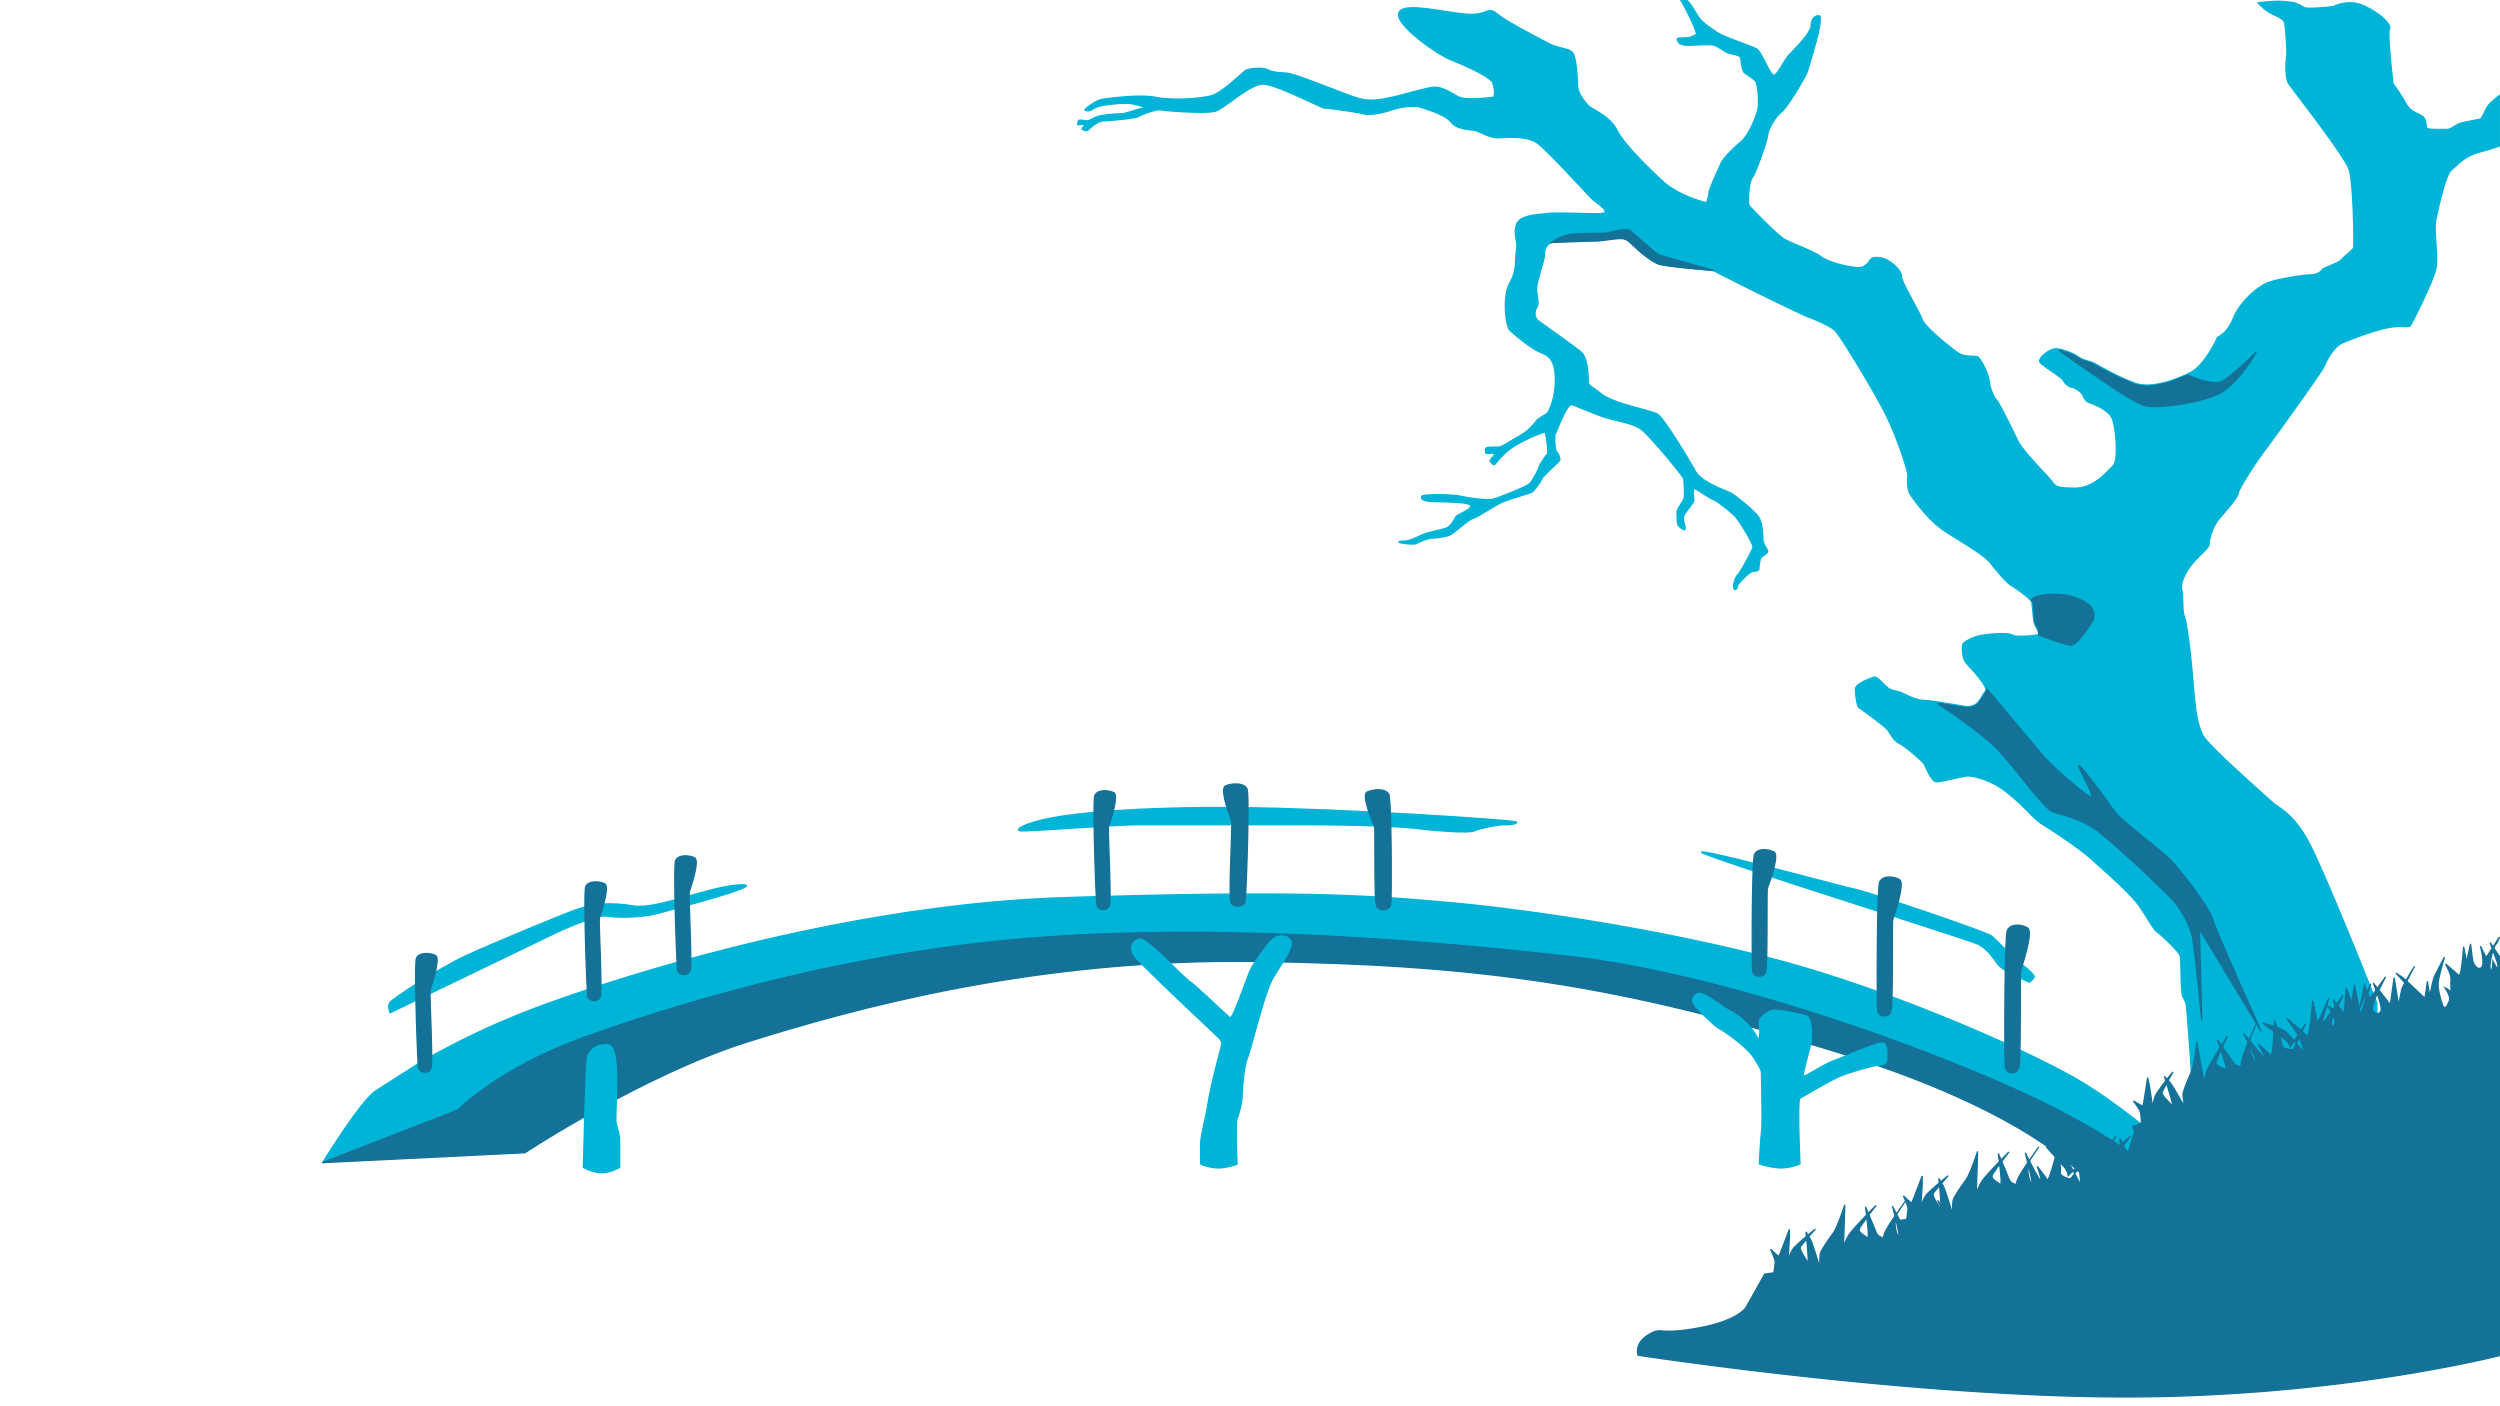 <svg xmlns="http://www.w3.org/2000/svg" xmlns:xlink="http://www.w3.org/1999/xlink" width="1920" height="1080" viewBox="0 0 1920 1080">
  <defs>
    <clipPath id="clip-background_biography3">
      <rect width="1920" height="1080"/>
    </clipPath>
  </defs>
  <g id="background_biography3" clip-path="url(#clip-background_biography3)">
    <g id="Group_54" data-name="Group 54">
      <path id="Path_1137" data-name="Path 1137" d="M-10110.526,3904.563s-42.541-38.842-80.921-61.038-144.271-69.361-235.827-92.944-192.362-37.917-251.55-43-110.978-8.786-288.542-3.237-355.129,65.2-406.918,84.621a599.5,599.5,0,0,0-90.632,43s-20.864,13.46-32.286,20.673-40.276,54.1-40.276,54.1l102.619-39.632,30.981,18.959s146.582-76.76,203-95.256,188.2-36.993,188.2-36.993,156.294-11.56,223.343-10.173,171.089,11.1,190.511,14.8,145.659,28.207,190.975,42.079,135.946,49.015,165.541,59.651,85.546,66.124,85.546,66.124l25.895-8.323Z" transform="translate(11786 -3015)" fill="#00b4d8" stroke="#00b4d8" stroke-width="1"/>
      <path id="Path_1136" data-name="Path 1136" d="M-10173.875,3932.347s-32.1-57.047-201.675-109.406-275.857-67.206-446.218-69.551-310.244,36.729-389.953,61.736-171.141,85.18-171.141,85.18l-155.819,7.636,104.242-40.458s31.258-32.04,96.12-55.484,186.771-61.736,326.654-75.021,299.3-2.344,430.589,12.5,306.334,82.054,374.322,117.22,75.021,51.577,75.021,51.577Z" transform="translate(11786 -3015)" fill="#147198" stroke="#147198" stroke-width="1"/>
    </g>
    <path id="Path_1129" data-name="Path 1129" d="M-9960.557,3785.418s-40.815-102.819-52.838-124.552-22.194-24.97-27.281-29.594-50.4-44.391-53.64-51.789-5.087-11.561-7.4-40.229-5.127-46.689-6.811-51.109-.632-16-1.895-20.205,2.315-12.839,7.577-19.363,13.47-12.839,13.47-15.575,1.473-12.418,8.419-20.416,13.892-16.206,13.892-18.732,12.206-22.1,19.573-31.781,44.83-61.878,46.3-65.457,6.946-15.154,14.313-18.311,26.729-10.523,36.832-12,13.681.421,15.154-1.263,17.47-33.886,19.574-43.357-1.684-29.887,0-37.674,7.366-34.938,12.207-38.727,9.682-10.313,20.626-13.26,16.417-5.051,16.417-5.051v-38.937s-7.365,5.472-9.471,8.84-4.21,9.261-5.894,9.682-13.68,2.315-16.206,3.578-6.524,4.209-8.419,4.209-15.574.421-16.206-.842,0-6.525-3.157-9.05-9.262-3.157-13.05-10.313a119.8,119.8,0,0,0-9.682-14.733s-4.631-39.779-2.736-42.3-6.172-9.445-6.172-9.445-10.083-8.167-19.352-10.059-17.724,2.491-17.724,2.491-20.105,2.28-22.42.6a39.311,39.311,0,0,0-7.064-3.476,74.03,74.03,0,0,0-13.146-1.24,115.65,115.65,0,0,0-15.057,1.24s4.75,5.16,9.38,7.686,10.524,4.209,11.155,8,2.1,22.731,1.473,25.677-1.472,16,1.685,20.837,42.937,55.354,46.3,65.877,4,58.721,3.367,60.195-8.63,7.787-9.893,9.471-12.629,5.683-13.681,6.735-2.736,4.209-9.682,4.42-25.467,3.368-32.412,5.893-21.258,14.1-26.52,27.151-12.207,14.1-12.628,15.575-9.894,21.258-21.048,26.73-28.625,11.786-40.621,8.208-30.939-14.944-33.886-16.206-7.366-1.684-11.365-4.63-14.1-6.524-18.1-5.893-13.471,7.366-10.734,10.523,16.627,11.365,17.68,13.681,4.209,5.051,6.524,5.262,6.736,3.368,7.788,5.052,2.524,5.472,4.63,6.314,16.417,5.472,18.942,13.47,4.841,31.781,0,35.991-14.1,16.627-28.834,16.627-14.943-1.263-18.521-5.893-21.679-22.31-25.678-30.729-14.1-29.045-16.417-31.36-5.261-10.524-5.472-14.733-6.525-17.89-9.472-18.311-9.681.21-13.891-2.526-25.678-19.574-27.993-25.888-16-28.834-16-33.254-5.894-9.261-10.1-12-10.733-2.946-12.628-1.684-2.947,5.262-7.577,6.735-24.415-2.947-31.36-8-23.361-10.524-28.413-13.681-19.574-17.89-22.311-20.837-5.051-4.42-5.051-6.946,0-15.364,3.156-19.784,11.576-29.466,11.576-31.992,3.578-11.787,10.1-17.469,17.884-26.518,19.357-29.043,8.209-27.361,8.84-29.677,3.368-15.154,1.474-15.575-5.894.421-6.314,7.156-12.628,17.89-17.259,23.152-9.26,16.838-12.207,14.943-8.841-17.89-12.629-19.995-25.677-9.26-30.729-12.839-11.366-7.577-14.312-12.418-6.946-11.786-8.84-12-4,1.473-4.209,0,14.1,25.888,11.786,26.52-3.368,2.1-7.577,2.315-8-.21-6.734,1.894,1.684,4,9.682,3.788,15.364-.842,18.521,0,8.63,5.683,12,6.314,7.787,1.684,8.208,2.947,1.052,10.1,2.946,11.786,8.419,5.052,9.261,7.788,2.526,13.891,1.053,20.626-7.577,20.416-13.26,25.046-12.839,12-14.522,15.364-9.682,21.047-9.682,23.363-1.895,7.785-1.895,7.785-20.838-4.839-33.676-16.625-30.1-29.045-35.358-39.569-19.573-15.785-22.1-18.732-7.367-8.84-7.788-13.891-.632-24.625-4.841-27.361-10.524-2.525-17.68-6.314-31.57-16.206-39.568-22.731-5.937,2.578-27.09,0-46.413-8.892-48.375,0,29.582,31.36,40.526,35.57,30.308,13.26,31.781,17.469,2.1,10.945,0,11.155-21.048,2.946-27.361-.842-11.786-6.735-16.627-6.946-23.152,5.472-33.676,7.788-18.1,3.368-28.2,0-45.462-17.89-51.986-18.521-10.945-.421-14.733-2.526-13.68-1.052-16.416,0-18.312,17.68-27.572,19.995-29.465,3.578-42.515,1.052-37.676,1.052-41.464,1.684-13.26,7.367-12.628,8,2.947,1.684,7.156-1.263,20.626-4,25.888-3.788,15.785,3.578,12,3.788-13.891,4.209-16.627,4.209-14.733.631-19.153,2.315-6.1,3.157-7.577,3.157-6.734-1.263-6.734,0-1.263,2.947,0,2.947,5.261-.842,5.051,0-2.947,2.736-1.895,3.578,3.577,1.473,4.841,0,7.367-6.525,10.945-6.525,24.625-1.894,26.729-3.157,13.68-6.1,17.89-5.262,34.1,2.947,41.253,1.052,26.52-20.626,36.622-20.837,45.042,18.311,47.356,18.311,24.2,2.947,29.887,4.42,16-.842,21.889-2.947,17.646-3.853,22.342-2.072,18.588,5.343,23.541,11.657,15.963,5.019,20.5,6.962,10.037,5.181,16.514,4.857,20.725-1.457,28.5,3.724,40.638,41.771,43.228,43.875,14.571,9.876,6.8,10.523-34.81-.971-41.447,0-21.532.81-24.123,8.581,1.295,11.819,0,20.076.648,14.571-5.181,24.933-2.914,33.028,0,35.942,14.732,12.628,20.885,15.866,13.114,3.238,14.086,19.1-4.857,27.847-6.152,28.98-6.314,3.562-7.934,5.343-5.182,7.448-12.952,11.819-13.6,8.581-16.189,8.743-10.2-.324-10.2,1.457-.485,3.562.81,3.562,7.124-.971,6.152.648-4.372,4.7-3.4,5.5,2.105,3.076,3.4,2.1,6.476-8.9,15.7-14.409,22.829-11.172,23.152-10.038,2.914,15.381,1.457,16.838-5.343,7.124-6.314,9.876-4.857,10.686-7.609,12.952-26.391,11.819-29.79,11.981-15.38-.972-22.18-2.591-29.79-1.781-30.437,0,0,3.4,7.285,3.886,28.818.162,30.275,3.076-10.2,6.8-11.333,8.743-3.886,7.447-7.609,8.742-13.6,3.238-16.838,4.533-9.228,4.371-12.3,5.019-7.123.162-6.962,1.133,11.657,1.943,12.952,1.3,8.095-4.209,12.628-4.371a54.041,54.041,0,0,0,12.952-2.1c2.914-.971,15.058-12.466,18.457-13.114s16.838-10.362,23.638-12.952,19.589-6.152,21.37-7.124,6.8-7.933,7.609-10.2,13.924-13.438,13.924-14.571-.81-4.857-2.429-6.152-1.78-13.276-1.133-13.761,8.9-23.638,12.79-22.5,17.646,7.447,26.39,10.038,19.913,4.209,26.39,8.581,33.19,36.914,33.19,38.371,1.134,13.114,0,15.542-5.181,7.933-5.181,9.714,0,8.9.81,10.2,4.857,4.857,5.343,3.076-2.1-7.124-.972-10.2,8.1-10.2,7.771-12.143-1.3-9.714.971-8.581,10.847,7.124,14.409,8.581,12.951,9.39,15.866,12.143,14.9,22.019,14.086,24.447-8.743,17.647-11.657,20.885-4.048,10.2-2.429,11.171,2.267-2.59,2.429-3.4,8.905-10.2,11.657-10.362,4.533-.81,4.533-1.781.648-7.609,1.781-8.9,5.181-3.4,5.019-4.857-3.724-5.5-3.724-9.39-.485-12.143-3.076-16.514-17.324-16.514-21.7-18.781-22.181-7.933-27.2-17-24.124-40.637-28.98-43.551-33.351-7.933-42.9-15.381-10.039-6.638-10.2-9.067.163-18.133-5.5-23.152-32.705-23.476-34-25.095a8.4,8.4,0,0,1,0-9.39c2.429-3.724-1.134-10.848,0-16.838s5.667-20.076,5.667-22.18,0-9.714,6.8-11.009,34-.809,37.4-1.457,14.731-2.914,17.646-1.781,16.677,16.19,24.124,19.266,42.742,5.181,44.2,5.99,31.731,16.028,36.751,18.457,32.057,15.7,36.59,17.323,15.866,6.476,19.752,10.038,30.762,47.761,39.5,65.57,16.837,43.228,16.514,46.142-.486,10.362,1.457,13.6,14.087,20.4,26.391,28.495,30.923,18.619,35.618,24.771,12.3,15.219,16.189,17.485,15.219,10.361,15.543,12.79,1.134,12.143,1.619,15.057,5.666,9.228,2.59,9.876-16.515,2.1-19.752,0-22.5-.324-27.037,1.3-10.686,4.533-10.686,6.638-.809,9.876,3.4,14.409,17.484,18.781,14.085,21.371-4.235,13.3-16.814,11.06-26.029-4.359-30.762-4.483-10.336-2.74-15.193-5.106-7.6-1.743-11.209-3.861-8.842-10.088-12.08-8.718-13.948,4.981-13.7,9.34,1,12.579,2.739,13.824,19.677,14.2,21.919,17.062,4.607,8.469,8.967,10.461,18.433,14.073,19.429,16.315,5.48,12.7,8.718,13.2,21.67-4.608,24.783-4.483,16.315,2.117,29.392,12.329,21.421,20.8,25.9,23.663,28.146,17.684,39.853,28.27,29.515,26.029,36.24,35.618,10.835,18.058,14.322,20.425,15.443,13.948,16.938,17.311.249,27.772,2.366,31.882,2.615,5.729,2.864,8.718,4.858,60.028,3.861,62.768-7.848,11.208-9.217,13.948a68.86,68.86,0,0,0-2.988,8.1l3.113,10.644s92.58-57.979,107.163-66.16,44.137-25.966,44.137-25.966Z" transform="translate(11786 -3015)" fill="#00b4d8" stroke="#00b4d8" stroke-width="1"/>
    <path id="Path_1130" data-name="Path 1130" d="M-10049.479,3806.992s-34.681-77.222-37.455-86.47-25.433-38.842-33.756-46.7-36.992-29.132-41.616-36.068-27.282-37.455-27.282-34.68,14.8,27.282,8.323,23.583-29.131-23.583-34.68-30.056-43.91-52.3-43.91-52.3-1.726,3.353-2.2,4.119-4.694,7.185-5.077,7.472-5.174,2.778-7.473,2.682-13.22-1.82-14.657-2.2-9-1.437-9-1.437,34.584,22.9,47.325,36.5,34.68,44.547,41.481,47.038,19.092,4.226,32.252,13.118,59.757,53.355,62.6,57.623,10.314,14.583,12.449,25.966,7.114,63.67,7.114,63.67l-1.778-70.428Z" transform="translate(11786 -3015)" fill="#147198" stroke="#147198" stroke-width="1"/>
    <path id="Path_1131" data-name="Path 1131" d="M-10225.989,3475.944s.843-3.789,14.733-4.42,22.73,3.157,28.413,7.156,5.894,10.313,3.578,13.891-11.787,18.522-16.838,17.89-24.2-7.788-24.2-7.788a10.386,10.386,0,0,0-1.082-5.984,20.81,20.81,0,0,1-2.358-7.959c0-1.105-.515-10.833-.884-11.5A4.788,4.788,0,0,0-10225.989,3475.944Z" transform="translate(11786 -3015)" fill="#147198" stroke="#147198" stroke-width="1"/>
    <path id="Path_1132" data-name="Path 1132" d="M-10204.867,3283.885s15.6,11.293,22.4,15.826,34.809,24.771,44.2,26.875,37.724-1.457,54.075-8.095,31.085-33.19,31.085-33.19-19.1,19.1-26.552,22.666-26.552-4.857-26.552-4.857-12.44,5.205-14.595,5.772-11.849,2.664-13.832,2.721-8.617-.114-12.018-1.474-17.288-7.652-21.427-9.863-10.715-6.065-11.451-6.292-7.651-2.437-8.162-2.664-6.122-3.8-6.916-4.251S-10204.867,3283.885-10204.867,3283.885Z" transform="translate(11786 -3015)" fill="#147198" stroke="#147198" stroke-width="1"/>
    <path id="Path_1127" data-name="Path 1127" d="M-11456.684-1038.764l-2.914-14.086-1.133,12.467-5.991-25.742s1.295,11.333.81,16.028a55.545,55.545,0,0,1-2.1,9.714s-.647-16.19,4.533-22.019,5.99-5.99,5.99-5.99-11.172,6.638-13.762,13.438a96.365,96.365,0,0,0-4.047,16.19s-4.209-17.485-5.181-20.885a50.533,50.533,0,0,0-2.915-7.286,78.212,78.212,0,0,1,0,11.981,97.88,97.88,0,0,1-2.267,14.571s-2.268-11.01-1.619-14.571,9.876-13.438,9.876-13.438l-9.876,8.743-1.618-7.286s-.972,11.981-3.4,11.981-4.857-3.562-3.238-7.448a33.891,33.891,0,0,0,2.1-7.933l-5.342,9.067.809-9.067s-6.962,17.485-8.257,15.381-1.943-5.181-2.429-6.314a11.054,11.054,0,0,0-2.428-2.752s2.915,2.429-1.457,13.924-6.8,10.362-7.448,7.448.972-11.495,2.429-14.247,6.477-11.5,6.477-11.5-11.981,14.247-12.629,15.543a30.49,30.49,0,0,1-1.619,2.752v-8.581l-3.237,9.229s-2.592-14.733-3.725-17.485a75.858,75.858,0,0,0-4.856-8.419,31.113,31.113,0,0,1,1.942,8.419c.162,3.886,1.295,16.19,0,15.543s-1.941-13.6,3.563-20.4,6.313-7.933,6.313-7.933-13.276,11.171-14.571,13.6-2.752,4.857-2.752,4.857l-6.638-7.124s4.856,5.181,2.914,9.714-4.371,11.009-4.533,8.581-6.638-28.009-6.638-28.009v15.7c0,2.752-1.295,5.99-1.781,4.371s-1.134-5.99-1.134-5.99-3.4,8.9-3.886,5.343,8.1-15.543,10.362-16.676,4.7-4.371,4.7-4.371l-15.058,11.333-1.123-9.714s-1.245,14.48-4.886,15.7-4.791-4.237-4.5-6.823,2.874-13.125,2.874-13.125l-7.664,12.015s1.916-11.248,1.82-11.536-9.483,21.747-11.017,19.064-5.557-10.346-6.323-11.209,1.821,7.483-.479,12.747-2.778,9.671-3.832,7.371a10.05,10.05,0,0,0-2.491-3.449s2.012,7.856,0,10.155-6.035,6.706-6.227,2.2.575-14.083,2.97-18.585,10.921-16.152,10.921-16.152-9.675,8.813-12.166,11.333-8.718,13.154-8.718,13.154l2.2-11.4s-5.94,11.3-6.228,11.4-9.579-19.447-11.017-21.268-3.257-4.407-3.257-4.407,3.641,8.718,3.832,9.1.957,13.781.957,13.781-4.216-9.279,1.82-15.027,8.526-7.856,8.526-7.856-13.411,10.634-15.136,13.22-6.61,10.921-6.61,10.921l4.119-21.335-9.867,18.557-6.61-20.176s.67,17.849-1.437,21.695-7.854.344-5.651-4.371,17.627-18.511,17.627-18.511l-17.148,11.688-.479-11.209s-9.676,16.19-9.293,15.424,14.37-14.715,14.37-14.715-15.04,19.314-15.424,19.505,3.353-23.088,3.353-23.088l-6.706,12.358v-12.358l-8.334,18.3-4.12-13.1-.766,8.881-4.982-6.131s3.065,10.538.862,14.466-4.216.1-1.916-2.682,14.945-15.232,14.945-15.232l-21.843,15.232a13.9,13.9,0,0,1,2.012-4.886c1.342-1.629,8.813-11.975,8.813-11.975s-15.424,16.765-14.753,14.178,2.4-16.478,2.4-16.478-12.264,27.878-13.6,23.854-9.771-18.01-9.771-18.01,4.312,13.125,4.312,19.448a83.443,83.443,0,0,1-.575,10.442s-6.035-17.436-8.143-20.884-13.987-11.841-13.987-11.841,10.061,15,11.88,17.877a12.846,12.846,0,0,1,1.724,6.419l16.861-12.454s-14.945,14.945-15.328,15.232-8.238-2.97-7.185-6.227,1.149-19.926,1.149-19.926-10.826,27.495-12.071,24.237-5.939-11.113-5.939-11.113,2.491,12.646.958,11.113-8.622-22.8-8.622-22.8,3.066,25.483,1.533,24.046-3.354-13.029,2.2-19.16,7.281-7.951,7.281-7.951-16.286,16.957-19.064,21.555-2.2,5.557-3.449,4.311-2.874-.862-4.023-5.748-5.077-19.41-5.077-19.41,0,26.02-1.82,23.817-6.8-5.173-5.077-7.951,15.136-15.865,15.136-15.865-20.693,15.578-24.142,19.984-5.461,9.005-4.886,6.419,5.27-30.177,5.27-30.177-7.952,16.477-12.071,20.6-9.675,10.442-11.208,12.837-2.3,12.167-2.3,12.167-3.16-20.405-4.311-23.184-2.491-6.035-2.491-6.035-.958,27.4-2.107,23.471-5.27-10.825-3.641-12.741,13.125-11.783,13.125-11.783-16.573,9.867-19.256,12.933-4.694,7.855-4.694,7.281,3.258-15.424,3.545-18.2.67-4.6.67-4.6-10.538,19.352-10.921,19.448-5.557-6.323-5.557-6.323,2.586,8.047,2.2,10.155-2.2,8.143-2.2,8.143h-7.089v45.619h429.245v-45.619Z" transform="translate(13141.7 -2215.854) rotate(-20)" fill="#147198" stroke="#147198" stroke-width="1"/>
    <path id="Path_1133" data-name="Path 1133" d="M-11456.684-1038.764l-2.914-14.086-1.133,12.467-5.991-25.742s1.295,11.333.81,16.028a55.545,55.545,0,0,1-2.1,9.714s-.647-16.19,4.533-22.019,5.99-5.99,5.99-5.99-11.172,6.638-13.762,13.438a96.365,96.365,0,0,0-4.047,16.19s-4.209-17.485-5.181-20.885a50.533,50.533,0,0,0-2.915-7.286,78.212,78.212,0,0,1,0,11.981,97.88,97.88,0,0,1-2.267,14.571s-2.268-11.01-1.619-14.571,9.876-13.438,9.876-13.438l-9.876,8.743-1.618-7.286s-.972,11.981-3.4,11.981-4.857-3.562-3.238-7.448a33.891,33.891,0,0,0,2.1-7.933l-5.342,9.067.809-9.067s-6.962,17.485-8.257,15.381-1.943-5.181-2.429-6.314a11.054,11.054,0,0,0-2.428-2.752s2.915,2.429-1.457,13.924-6.8,10.362-7.448,7.448.972-11.495,2.429-14.247,6.477-11.5,6.477-11.5-11.981,14.247-12.629,15.543a30.49,30.49,0,0,1-1.619,2.752v-8.581l-3.237,9.229s-2.592-14.733-3.725-17.485a75.858,75.858,0,0,0-4.856-8.419,31.113,31.113,0,0,1,1.942,8.419c.162,3.886,1.295,16.19,0,15.543s-1.941-13.6,3.563-20.4,6.313-7.933,6.313-7.933-13.276,11.171-14.571,13.6-2.752,4.857-2.752,4.857l-6.638-7.124s4.856,5.181,2.914,9.714-4.371,11.009-4.533,8.581-6.638-28.009-6.638-28.009v15.7c0,2.752-1.295,5.99-1.781,4.371s-1.134-5.99-1.134-5.99-3.4,8.9-3.886,5.343,8.1-15.543,10.362-16.676,4.7-4.371,4.7-4.371l-15.058,11.333-1.123-9.714s-1.245,14.48-4.886,15.7-4.791-4.237-4.5-6.823,2.874-13.125,2.874-13.125l-7.664,12.015s1.916-11.248,1.82-11.536-9.483,21.747-11.017,19.064-5.557-10.346-6.323-11.209,1.821,7.483-.479,12.747-2.778,9.671-3.832,7.371a10.05,10.05,0,0,0-2.491-3.449s2.012,7.856,0,10.155-6.035,6.706-6.227,2.2.575-14.083,2.97-18.585,10.921-16.152,10.921-16.152-9.675,8.813-12.166,11.333-8.718,13.154-8.718,13.154l2.2-11.4s-5.94,11.3-6.228,11.4-9.579-19.447-11.017-21.268-3.257-4.407-3.257-4.407,3.641,8.718,3.832,9.1.957,13.781.957,13.781-4.216-9.279,1.82-15.027,8.526-7.856,8.526-7.856-13.411,10.634-15.136,13.22-6.61,10.921-6.61,10.921l4.119-21.335-9.867,18.557-6.61-20.176s.67,17.849-1.437,21.695-7.854.344-5.651-4.371,17.627-18.511,17.627-18.511l-17.148,11.688-.479-11.209s-9.676,16.19-9.293,15.424,14.37-14.715,14.37-14.715-15.04,19.314-15.424,19.505,3.353-23.088,3.353-23.088l-6.706,12.358v-12.358l-8.334,18.3-4.12-13.1-.766,8.881-4.982-6.131s3.065,10.538.862,14.466-4.216.1-1.916-2.682,14.945-15.232,14.945-15.232l-21.843,15.232a13.9,13.9,0,0,1,2.012-4.886c1.342-1.629,8.813-11.975,8.813-11.975s-15.424,16.765-14.753,14.178,2.4-16.478,2.4-16.478-12.264,27.878-13.6,23.854-9.771-18.01-9.771-18.01,4.312,13.125,4.312,19.448a83.443,83.443,0,0,1-.575,10.442s-6.035-17.436-8.143-20.884-13.987-11.841-13.987-11.841,10.061,15,11.88,17.877a12.846,12.846,0,0,1,1.724,6.419l16.861-12.454s-14.945,14.945-15.328,15.232-8.238-2.97-7.185-6.227,1.149-19.926,1.149-19.926-10.826,27.495-12.071,24.237-5.939-11.113-5.939-11.113,2.491,12.646.958,11.113-8.622-22.8-8.622-22.8,3.066,25.483,1.533,24.046-3.354-13.029,2.2-19.16,7.281-7.951,7.281-7.951-16.286,16.957-19.064,21.555-2.2,5.557-3.449,4.311-2.874-.862-4.023-5.748-5.077-19.41-5.077-19.41,0,26.02-1.82,23.817-6.8-5.173-5.077-7.951,15.136-15.865,15.136-15.865-20.693,15.578-24.142,19.984-5.461,9.005-4.886,6.419,5.27-30.177,5.27-30.177-7.952,16.477-12.071,20.6-9.675,10.442-11.208,12.837-2.3,12.167-2.3,12.167-3.16-20.405-4.311-23.184-2.491-6.035-2.491-6.035-.958,27.4-2.107,23.471-5.27-10.825-3.641-12.741,13.125-11.783,13.125-11.783-16.573,9.867-19.256,12.933-4.694,7.855-4.694,7.281,3.258-15.424,3.545-18.2.67-4.6.67-4.6-10.538,19.352-10.921,19.448-5.557-6.323-5.557-6.323,2.586,8.047,2.2,10.155-2.2,8.143-2.2,8.143h-7.089v45.619h429.245v-45.619Z" transform="translate(13350.179 315.654) rotate(-8)" fill="#147198" stroke="#147198" stroke-width="1"/>
    <path id="Path_1134" data-name="Path 1134" d="M-11451.138-1078.223l-8.46,25.373-1.133,12.467-5.991-25.742s1.295,11.333.81,16.028a55.545,55.545,0,0,1-2.1,9.714s-.647-16.19,4.533-22.019,5.99-5.99,5.99-5.99-11.172,6.638-13.762,13.438a96.365,96.365,0,0,0-4.047,16.19s-4.209-17.485-5.181-20.885a50.533,50.533,0,0,0-2.915-7.286,78.212,78.212,0,0,1,0,11.981,97.88,97.88,0,0,1-2.267,14.571s-2.268-11.01-1.619-14.571,9.876-13.438,9.876-13.438l-9.876,8.743-1.618-7.286s-.972,11.981-3.4,11.981-4.857-3.562-3.238-7.448a33.891,33.891,0,0,0,2.1-7.933l-5.342,9.067.809-9.067s-6.962,17.485-8.257,15.381-1.943-5.181-2.429-6.314a11.054,11.054,0,0,0-2.428-2.752s2.915,2.429-1.457,13.924-6.8,10.362-7.448,7.448.972-11.495,2.429-14.247,6.477-11.5,6.477-11.5-11.981,14.247-12.629,15.543a30.49,30.49,0,0,1-1.619,2.752v-8.581l-3.237,9.229s-2.592-14.733-3.725-17.485a75.858,75.858,0,0,0-4.856-8.419,31.113,31.113,0,0,1,1.942,8.419c.162,3.886,1.295,16.19,0,15.543s-1.941-13.6,3.563-20.4,6.313-7.933,6.313-7.933-13.276,11.171-14.571,13.6-2.752,4.857-2.752,4.857l-6.638-7.124s4.856,5.181,2.914,9.714-4.371,11.009-4.533,8.581-6.638-28.009-6.638-28.009v15.7c0,2.752-1.295,5.99-1.781,4.371s-1.134-5.99-1.134-5.99-3.4,8.9-3.886,5.343,8.1-15.543,10.362-16.676,4.7-4.371,4.7-4.371l-15.058,11.333-1.123-9.714s-1.245,14.48-4.886,15.7-4.791-4.237-4.5-6.823,2.874-13.125,2.874-13.125l-7.664,12.015s1.916-11.248,1.82-11.536-9.483,21.747-11.017,19.064-5.557-10.346-6.323-11.209,1.821,7.483-.479,12.747-2.778,9.671-3.832,7.371a10.05,10.05,0,0,0-2.491-3.449s2.012,7.856,0,10.155-6.035,6.706-6.227,2.2.575-14.083,2.97-18.585,10.921-16.152,10.921-16.152-9.675,8.813-12.166,11.333-8.718,13.154-8.718,13.154l2.2-11.4s-5.94,11.3-6.228,11.4-9.579-19.447-11.017-21.268-3.257-4.407-3.257-4.407,3.641,8.718,3.832,9.1.957,13.781.957,13.781-4.216-9.279,1.82-15.027,8.526-7.856,8.526-7.856-13.411,10.634-15.136,13.22-6.61,10.921-6.61,10.921l4.119-21.335-9.867,18.557-6.61-20.176s.67,17.849-1.437,21.695-7.854.344-5.651-4.371,17.627-18.511,17.627-18.511l-17.148,11.688-.479-11.209s-9.676,16.19-9.293,15.424,14.37-14.715,14.37-14.715-15.04,19.314-15.424,19.505,3.353-23.088,3.353-23.088l-6.706,12.358v-12.358l-8.334,18.3-4.12-13.1-.766,8.881-4.982-6.131s3.065,10.538.862,14.466-4.216.1-1.916-2.682,14.945-15.232,14.945-15.232l-21.843,15.232a13.9,13.9,0,0,1,2.012-4.886c1.342-1.629,8.813-11.975,8.813-11.975s-15.424,16.765-14.753,14.178,2.4-16.478,2.4-16.478-12.264,27.878-13.6,23.854-9.771-18.01-9.771-18.01,4.312,13.125,4.312,19.448a83.443,83.443,0,0,1-.575,10.442s-6.035-17.436-8.143-20.884-13.987-11.841-13.987-11.841,10.061,15,11.88,17.877a12.846,12.846,0,0,1,1.724,6.419l16.861-12.454s-14.945,14.945-15.328,15.232-8.238-2.97-7.185-6.227,1.149-19.926,1.149-19.926-10.826,27.495-12.071,24.237-5.939-11.113-5.939-11.113,2.491,12.646.958,11.113-8.622-22.8-8.622-22.8,3.066,25.483,1.533,24.046-3.354-13.029,2.2-19.16,7.281-7.951,7.281-7.951-16.286,16.957-19.064,21.555-2.2,5.557-3.449,4.311-2.874-.862-4.023-5.748-5.077-19.41-5.077-19.41,0,26.02-1.82,23.817-6.8-5.173-5.077-7.951,15.136-15.865,15.136-15.865-20.693,15.578-24.142,19.984-5.461,9.005-4.886,6.419,5.27-30.177,5.27-30.177-7.952,16.477-12.071,20.6-9.675,10.442-11.208,12.837-2.3,12.167-2.3,12.167-3.16-20.405-4.311-23.184-2.491-6.035-2.491-6.035-.958,27.4-2.107,23.471-5.27-10.825-3.641-12.741,13.125-11.783,13.125-11.783-16.573,9.867-19.256,12.933-4.694,7.855-4.694,7.281,3.258-15.424,3.545-18.2.67-4.6.67-4.6-10.538,19.352-10.921,19.448-5.557-6.323-5.557-6.323,2.586,8.047,2.2,10.155-2.2,8.143-2.2,8.143h-7.089l-17.8,23.3s-7.031,9.369-39.172,10.6-26.109-5.271-38.081-.139-9.913,14.39-9.913,14.39,202.047,60.751,366.112,83.809,290.147,8.422,290.147,8.422l16.969-120.741Z" transform="translate(13248.179 356.654) rotate(-8)" fill="#147198" stroke="#147198" stroke-width="1"/>
    <path id="Path_1135" data-name="Path 1135" d="M-9848.3,3975.869l-269.306-22.242,9.618-76.945,271.109-77.546Z" transform="translate(11786 -3015)" fill="#147198" stroke="#147198" stroke-width="1"/>
    <path id="Path_1141" data-name="Path 1141" d="M-10227.494,3769.295s-19.864-8.482-23.422-12.86-8.209-12.312-15.6-16.143-216.974-69.224-212.6-70.866,105.067,25.72,117.653,28.456,101.511,33.107,104.794,35.843,18.605,18.332,22.983,21.615,10.943,8.756,9.85,10.4A19.3,19.3,0,0,1-10227.494,3769.295Z" transform="translate(11786 -3015)" fill="#00b4d8" stroke="#00b4d8" stroke-width="1"/>
    <path id="Path_1138" data-name="Path 1138" d="M-10243.011,3838.328s5.691,2.49,7.47-3.557.712-72.562,1.423-74.7,9.959-29.523,5.335-32.369-13.516-3.557-15.65,2.134-2.134,102.441-1.423,104.931A6.1,6.1,0,0,0-10243.011,3838.328Z" transform="translate(11786 -3015)" fill="#147198" stroke="#147198" stroke-width="1"/>
    <path id="Path_1139" data-name="Path 1139" d="M-10243.079,3831.81s5.572,2.346,7.313-3.351.7-68.368,1.394-70.379,9.75-27.817,5.223-30.5-13.231-3.351-15.322,2.011-2.088,96.52-1.392,98.866A5.821,5.821,0,0,0-10243.079,3831.81Z" transform="translate(11688 -3052)" fill="#147198" stroke="#147198" stroke-width="1"/>
    <path id="Path_1140" data-name="Path 1140" d="M-10243.148,3822.263s5.453,2.135,7.156-3.05.682-62.226,1.363-64.056,9.541-25.318,5.11-27.758-12.947-3.05-14.993,1.83-2.043,87.849-1.361,89.984A5.459,5.459,0,0,0-10243.148,3822.263Z" transform="translate(11592 -3073)" fill="#147198" stroke="#147198" stroke-width="1"/>
    <path id="Path_1145" data-name="Path 1145" d="M-10794.7,3648.388s68.294-.356,96.038,2.845,43.04,3.2,45.174,1.779,19.206-4.98,22.764-4.624,11.028-.712,9.249-2.134-132.675-10.315-212.352-11.027-126.628,4.269-145.836,8.181-27.032,8.537-23.12,9.6,71.14-4.624,91.414-4.624Z" transform="translate(11786 -3015)" fill="#00b4d8" stroke="#00b4d8" stroke-width="1"/>
    <path id="Path_1142" data-name="Path 1142" d="M-10229.879,3817.218s-6.017,2.024-7.9-2.891-.752-58.979-1.5-60.715-10.526-24-5.639-26.31,14.286-2.891,16.544,1.735,2.254,83.266,1.5,85.29A5.646,5.646,0,0,1-10229.879,3817.218Z" transform="translate(11294.904 -3119)" fill="#147198" stroke="#147198" stroke-width="1"/>
    <path id="Path_1143" data-name="Path 1143" d="M-10229.895,3818.9s-6.012,2.061-7.889-2.944-.751-60.059-1.5-61.826-10.518-24.437-5.634-26.792,14.273-2.944,16.528,1.766,2.252,84.79,1.5,86.851A5.675,5.675,0,0,1-10229.895,3818.9Z" transform="matrix(0.999, 0.035, -0.035, 0.999, 11306.384, -2761.461)" fill="#147198" stroke="#147198" stroke-width="1"/>
    <path id="Path_1144" data-name="Path 1144" d="M-10243.234,3816.219s5.3,2,6.959-2.86.663-58.336,1.326-60.053,9.278-23.735,4.97-26.023-12.591-2.86-14.58,1.716-1.987,82.358-1.324,84.36A5.215,5.215,0,0,0-10243.234,3816.219Z" transform="translate(10949.037 -3473.261) rotate(-2)" fill="#147198" stroke="#147198" stroke-width="1"/>
    <path id="Path_1149" data-name="Path 1149" d="M-11486.372,3792.814s114.215-54.995,119.023-57.4,37.87-18.635,48.09-16.832,29.455.6,39.675-2.4,85.36-22.242,62.518-21.641-64.32,19.236-82.354,16.23-31.258-1.8-44.483,3.006-62.519,25.247-83.558,34.865-56.506,33.062-58.91,36.068S-11486.372,3792.814-11486.372,3792.814Z" transform="translate(11786 -3015)" fill="#00b4d8" stroke="#00b4d8" stroke-width="1"/>
    <path id="Path_1146" data-name="Path 1146" d="M-10243.234,3816.219s5.3,2,6.959-2.86.663-58.336,1.326-60.053,9.278-23.735,4.97-26.023-12.591-2.86-14.58,1.716-1.987,82.358-1.324,84.36A5.215,5.215,0,0,0-10243.234,3816.219Z" transform="translate(10627.037 -3423.261) rotate(-2)" fill="#147198" stroke="#147198" stroke-width="1"/>
    <path id="Path_1147" data-name="Path 1147" d="M-10243.234,3816.219s5.3,2,6.959-2.86.663-58.336,1.326-60.053,9.278-23.735,4.97-26.023-12.591-2.86-14.58,1.716-1.987,82.358-1.324,84.36A5.215,5.215,0,0,0-10243.234,3816.219Z" transform="translate(10558.037 -3403.261) rotate(-2)" fill="#147198" stroke="#147198" stroke-width="1"/>
    <path id="Path_1148" data-name="Path 1148" d="M-10243.234,3816.219s5.3,2,6.959-2.86.663-58.336,1.326-60.053,9.278-23.735,4.97-26.023-12.591-2.86-14.58,1.716-1.987,82.358-1.324,84.36A5.215,5.215,0,0,0-10243.234,3816.219Z" transform="translate(10428.037 -3348.261) rotate(-2)" fill="#147198" stroke="#147198" stroke-width="1"/>
    <path id="Path_1150" data-name="Path 1150" d="M-11337.982,3911.581s1.894-81.81,3.262-85.094,5.2-10.124,15.87-9.029,4.651,54.449,6.02,60.2,2.736,8.482,2.736,13.954v19.974s-6.824,4.083-13.8,4.083S-11337.982,3911.581-11337.982,3911.581Z" transform="translate(11786 -3015)" fill="#00b4d8" stroke="#00b4d8" stroke-width="1"/>
    <path id="Path_1151" data-name="Path 1151" d="M-10835.919,3909.117s-1.368-32.013,0-35.023,3.83-12.586,3.83-16.143,1.095-22.983,4.1-30.371,13.134-50.618,19.7-61.563,16.417-24.078,13.407-28.729-9.3-4.378-13.407-1.094-15.323,18.879-17.785,24.625-13.134,36.664-15.049,35.843-24.351-22.983-31.191-27.908-32.56-33.107-38.032-32.56-9.029,6.841-4.378,13.134,60.742,58.827,62.384,60.469,4.925,4.1,4.651,6.84-7.389,27.088-10.124,43.231-5.744,26.541-6.019,32.286,0,16.964,0,16.964a37.83,37.83,0,0,0,13.441,2.848C-10843.408,3911.965-10835.919,3909.117-10835.919,3909.117Z" transform="translate(11786 -3015)" fill="#00b4d8" stroke="#00b4d8" stroke-width="1"/>
    <path id="Path_1152" data-name="Path 1152" d="M-10403.612,3908.845s-2.188-48.977,0-50.345,24.626-14.5,31.466-17.238,24.626-7.935,28.729-8.208,6.02-1.094,6.293-3.557,1.368-13.133-3.283-13.407-27.909,10.124-36.938,13.407-23.256,13.407-23.8,11.765,6.293-24.625,6.293-27.909.547-17.238-4.378-18.332-22.983-5.746-27.088-3.557-8.482,5.2-8.482,8.208,1.643,18.605-2.462,10.671-14.228-16.143-19.974-18.879-20.521-15.323-24.9-13.407-4.925,5.746-2.188,9.3,15.6,16.143,18.605,17.511,21.616,14.228,26.814,22.71,5.746,8.756,5.746,13.681.821,36.664,0,42.957-1.643,24.625-1.643,24.625,8.972,3.12,16.77,3.12A37.832,37.832,0,0,0-10403.612,3908.845Z" transform="translate(11786 -3015)" fill="#00b4d8" stroke="#00b4d8" stroke-width="1"/>
    <path id="Path_1153" data-name="Path 1153" d="M-10594.537,3201.281s6.946-5.051,14.1-6.1,27.361-.842,28.624-1.263,14.942-4,17.469-1.894,20.417,17.68,21.89,18.521,42.726,12.207,42.726,12.207-39.358-3.157-42.726-5.051a72.312,72.312,0,0,1-16.206-11.365c-6.314-6.1-7.789-7.367-10.945-8s-16,1.684-19.363,1.684S-10594.537,3201.281-10594.537,3201.281Z" transform="translate(11786 -3015)" fill="#147198" stroke="#147198" stroke-width="1"/>
  </g>
</svg>
